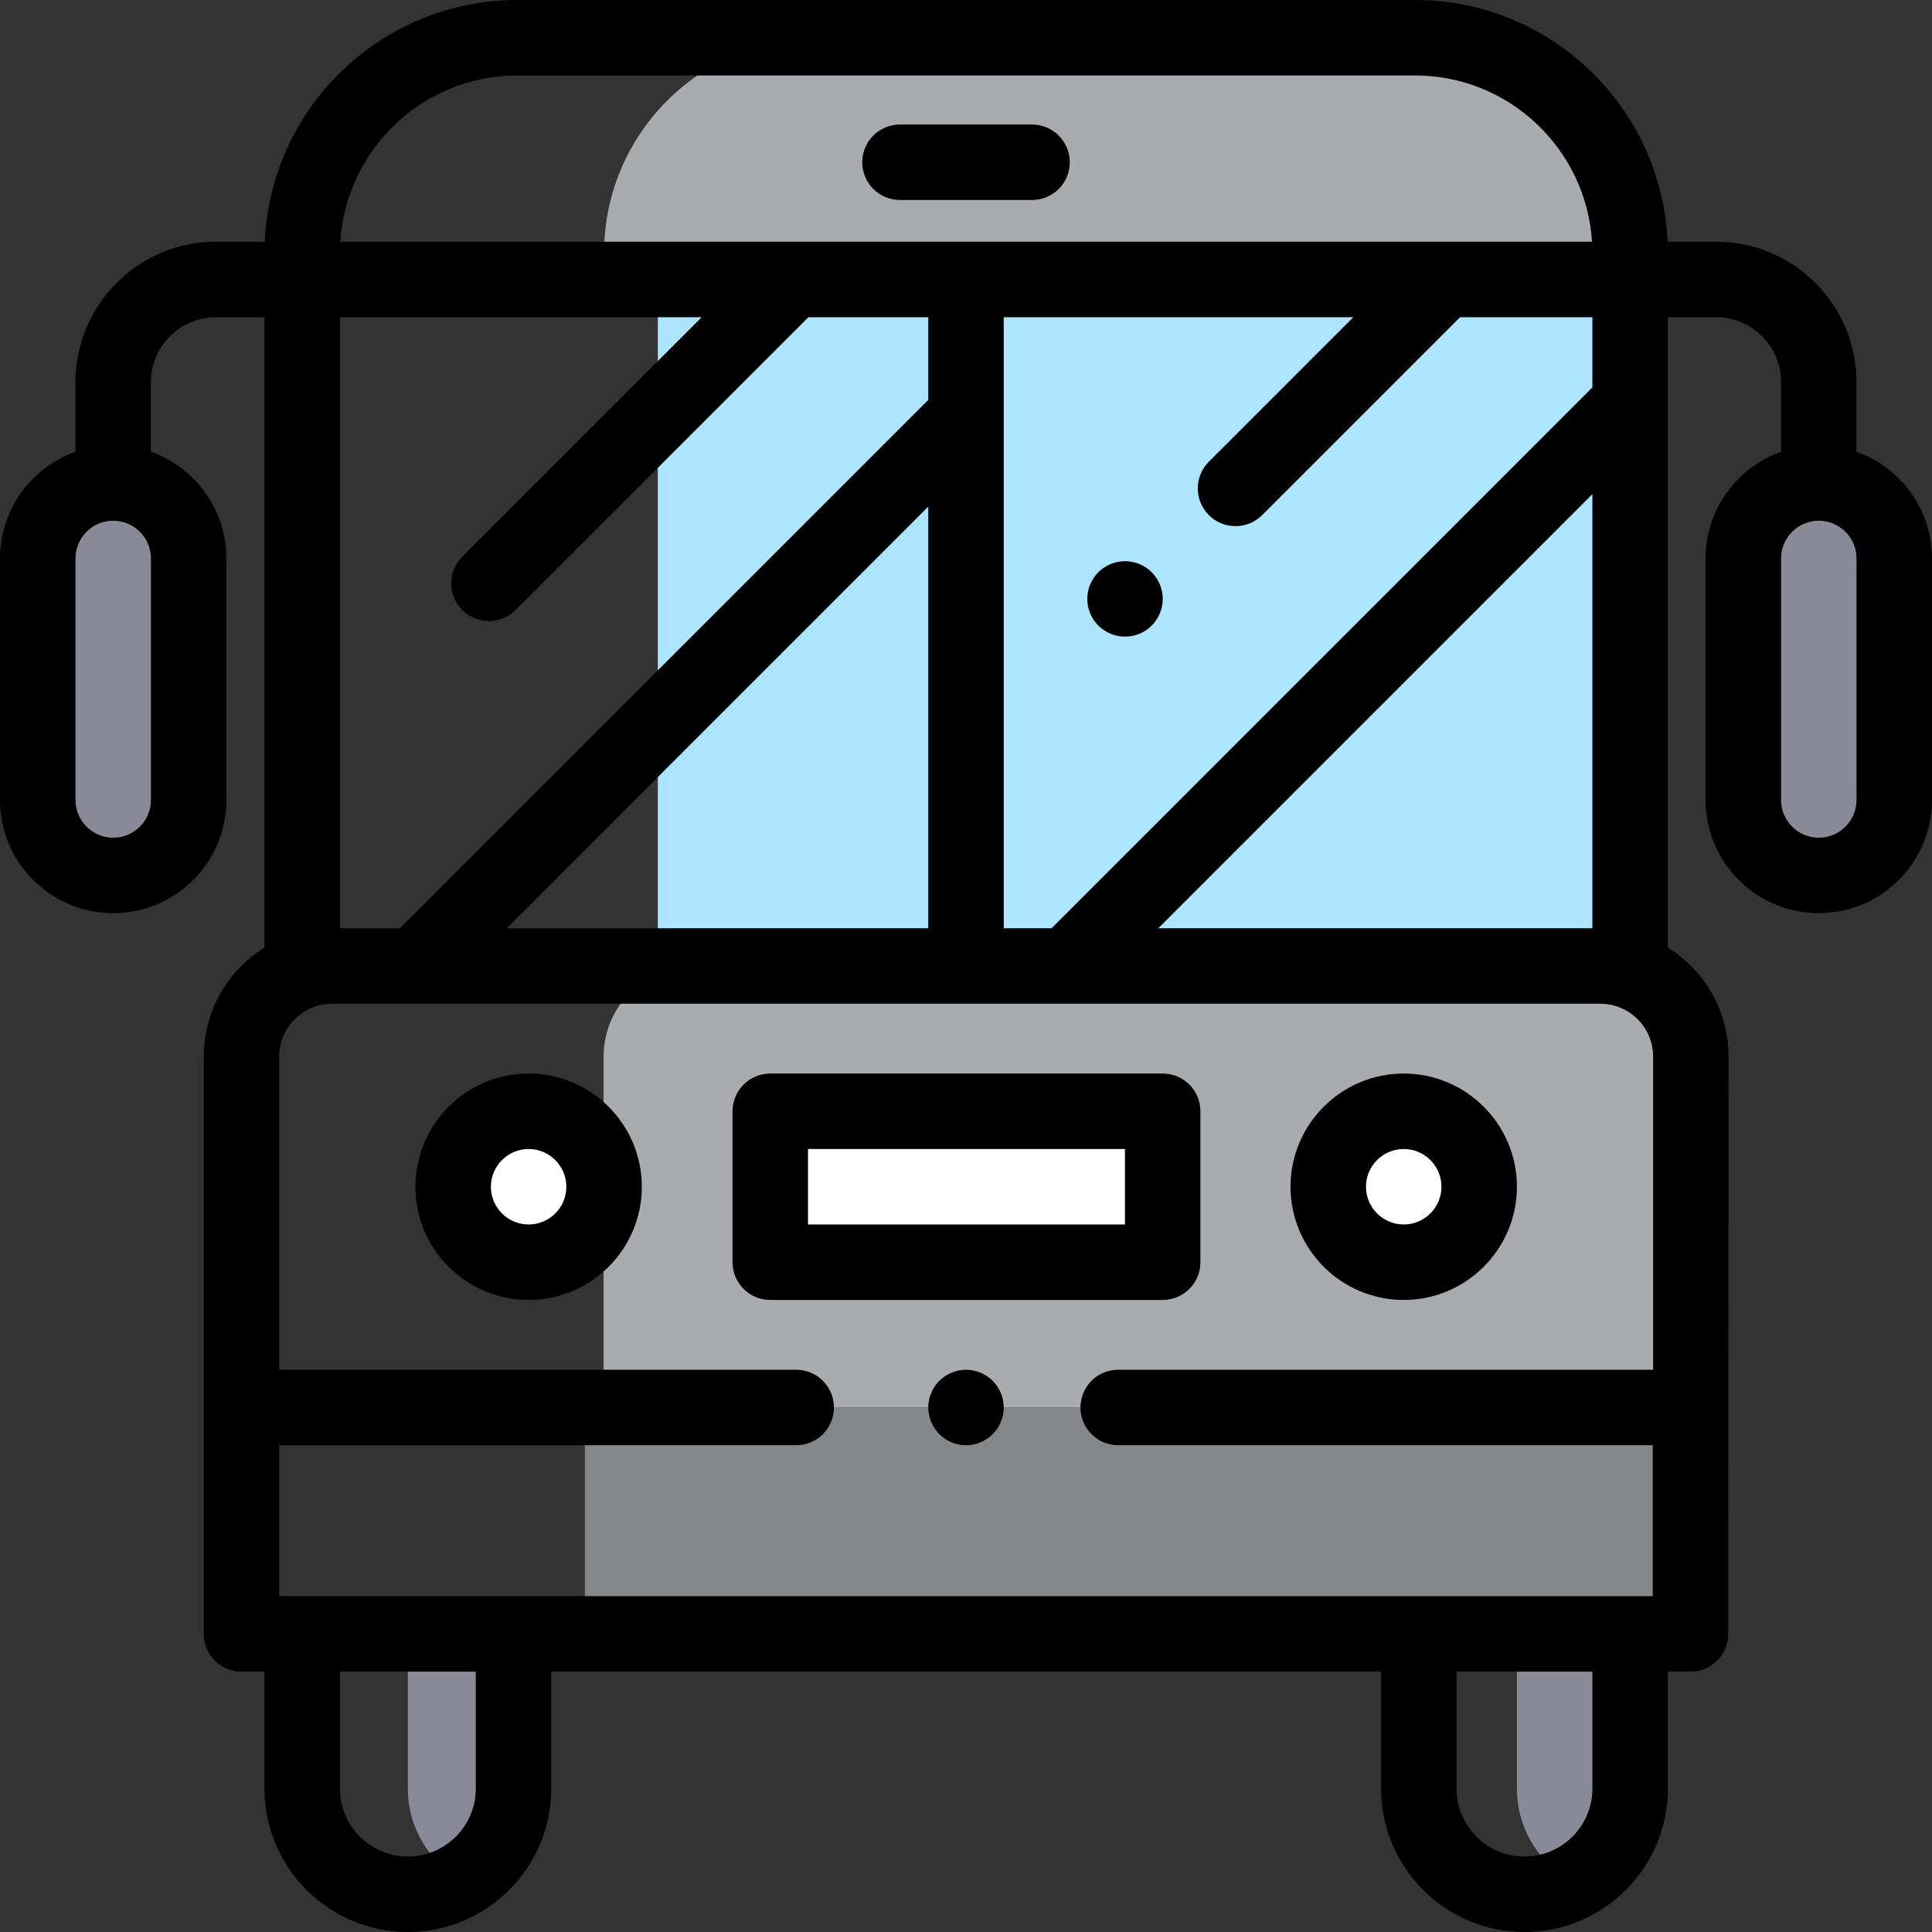 <?xml version="1.0" encoding="UTF-8"?>
<!DOCTYPE svg PUBLIC "-//W3C//DTD SVG 1.1//EN" "http://www.w3.org/Graphics/SVG/1.1/DTD/svg11.dtd">
<!-- Creator: CorelDRAW 2019 (64 Bit) -->
<svg xmlns="http://www.w3.org/2000/svg" xml:space="preserve" width="180.622mm" height="180.622mm" version="1.1" style="shape-rendering:geometricPrecision; text-rendering:geometricPrecision; image-rendering:optimizeQuality; fill-rule:evenodd; clip-rule:evenodd"
viewBox="0 0 18182.52 18182.53"
 xmlns:xlink="http://www.w3.org/1999/xlink">
 <rect x="0" y="0" width="18182.52" height="18182.53" fill="#333333" stroke="none"/>
 <defs>
  <style type="text/css">
   <![CDATA[
    .fil5 {fill:#FEFEFE}
    .fil2 {fill:#A9ABAE}
    .fil3 {fill:#848688}
    .fil6 {fill:black}
    .fil0 {fill:#898998}
    .fil1 {fill:#ADE5FF}
    .fil4 {fill:white}
   ]]>
  </style>
 </defs>
 <g id="Camada_x0020_1">
  <g id="_2814580268336">
   <g>
    <path class="fil0" d="M4335.75 17694.08c297.01,-172.02 497.18,-493.01 497.18,-861.05l0 -1456.02 -994.36 0.01 0 1456.02c0,368.03 200.03,689.03 497.18,861.05l0 -0.01zm0 0z"/>
    <path class="fil0" d="M14808.81 17713.64c316.56,-166.33 532.69,-498.15 532.69,-880.61l0 -1456.02 -1065.39 0.01 0 1456.02c0,382.46 216.13,714.28 532.69,880.61l0 -0.01zm0 0z"/>
    <path class="fil0" d="M17117.15 8238.96c-392.31,0 -710.26,-317.95 -710.26,-710.26l0 -2272.82c0,-392.31 317.95,-710.26 710.26,-710.26 392.31,0 710.26,317.95 710.26,710.26l0 2272.82c0,392.31 -317.95,710.26 -710.26,710.26zm0 0z"/>
    <path class="fil0" d="M1065.38 8238.96c392.31,0 710.26,-317.95 710.26,-710.26l0 -2272.82c0,-392.31 -317.95,-710.26 -710.26,-710.26 -392.31,0 -710.26,317.95 -710.26,710.26l0 2272.82c0,392.31 317.95,710.26 710.26,710.26zm0 0z"/>
   </g>
   <path class="fil1" d="M13609.43 355.13l-5686.34 0c-956.49,0 -1732.08,775.45 -1732.08,1732.08l0 7004.06 9150.5 0 0 -7004.06c0,-956.63 -775.45,-1732.08 -1732.08,-1732.08zm0 0z"/>
   <path class="fil2" d="M13317.28 355.13l-5607.82 0c-1117.96,0 -2024.22,906.27 -2024.22,2024.22l0 250.81 9656.27 0 0 -250.81c0,-1117.96 -906.27,-2024.22 -2024.22,-2024.22zm0 0z"/>
   <path class="fil3" d="M5504.47 13246.25l10405.23 0 0 2130.77 -10405.23 0 0 -2130.77zm0 0z"/>
   <path class="fil2" d="M15060.6 9091.27l-8527.78 0c-470.83,0 -852.31,381.62 -852.31,852.3l0 3302.68 10232.39 0 0 -3302.68c0,-470.68 -381.63,-852.3 -852.31,-852.3l0.01 0zm0 0z"/>
   <path class="fil4" d="M5685.23 11168.76c0,392.31 -318.08,710.26 -710.26,710.26 -392.31,0 -710.26,-317.95 -710.26,-710.26 0,-392.31 317.95,-710.26 710.26,-710.26 392.17,0 710.26,317.95 710.26,710.26zm0 0z"/>
   <path class="fil4" d="M13921 11168.76c0,392.31 -317.95,710.26 -710.26,710.26 -392.31,0 -710.26,-317.95 -710.26,-710.26 0,-392.31 317.95,-710.26 710.26,-710.26 392.31,0 710.26,317.95 710.26,710.26zm0 0z"/>
   <path class="fil5" d="M7249.18 10458.5l3693.32 0 0 1420.51 -3693.32 0.01 0 -1420.52zm0 0z"/>
   <path class="fil6" d="M17472.27 4251.54l0 -654.76c0,-728.84 -592.89,-1321.74 -1321.74,-1321.74l-456.53 -0.01c-54.79,-1263.75 -1099.65,-2275.03 -2376.72,-2275.03l-8448.85 0c-1277.07,0 -2321.92,1011.28 -2376.72,2275.03l-459.72 0c-728.84,0 -1321.74,592.89 -1321.74,1321.74l0 654.76c-413.4,146.63 -710.26,541.43 -710.26,1004.35l0 2272.82c0,587.49 477.89,1065.38 1065.38,1065.38 587.49,0 1065.38,-477.89 1065.38,-1065.38l0 -2272.82c0,-462.91 -296.86,-857.72 -710.26,-1004.35l0 -654.76c0,-337.23 274.25,-611.49 611.49,-611.49l457.09 0.01 0 5932.58c-342.78,213.35 -571.39,593.17 -571.39,1025.7l0 5433.45c0,196.15 158.97,355.13 355.13,355.13l216.26 -0.01 0 1100.89c0,744.1 605.39,1349.49 1349.49,1349.49 743.96,0 1349.49,-605.39 1349.49,-1349.49l0 -1100.89 7809.61 0 0 1100.89c0,744.1 605.39,1349.49 1349.49,1349.49 744.1,0 1349.49,-605.39 1349.49,-1349.49l0 -1100.89 213.06 0c196.15,0 355.13,-158.97 355.13,-355.13l3.19 -5433.45c0,-432.53 -228.75,-812.35 -571.39,-1025.7l0 -5932.58 453.89 0.01c337.23,0 611.49,274.25 611.49,611.49l0 654.9c-413.4,146.49 -710.26,541.29 -710.26,1004.2l0 2272.82c0,587.49 477.89,1065.38 1065.38,1065.38 587.49,0 1065.38,-477.89 1065.38,-1065.38l0 -2272.82c0,-462.91 -296.86,-857.72 -710.26,-1004.35l0.01 0zm-16051.76 3277.17c0,195.88 -159.25,355.13 -355.13,355.13 -195.88,0 -355.13,-159.25 -355.13,-355.13l0 -2272.82c0,-195.88 159.25,-355.13 355.13,-355.13 195.88,0 355.13,159.25 355.13,355.13l0 2272.82zm14137.26 2414.86l0 2947.56 -5034.21 -0.01c-196.15,0 -355.13,158.97 -355.13,355.13 0,196.16 158.97,355.13 355.13,355.13l5031.02 0 0 1420.51 -12926.63 0 0 -1420.51 4865.24 0c196.15,0 355.13,-158.97 355.13,-355.13 0,-196.16 -158.97,-355.13 -355.13,-355.13l-4865.24 0 0 -2947.56c0,-274.11 223.07,-497.18 497.18,-497.18l11935.47 0.01c274.11,0 497.18,223.07 497.18,497.18l-0.01 0zm-12358.43 -6958.27l3404.79 0 -2253.39 2253.26c-138.59,138.72 -138.59,363.59 0,502.31 69.36,69.36 160.22,104.04 251.22,104.04 90.86,0 181.72,-34.68 251.08,-104.04l2755.43 -2755.56 1127.8 -0.01 0 778.37 -4972.48 4972.48 -564.46 -0.01 0 -5750.84zm9537.25 0l-1359.89 1359.89c-138.72,138.72 -138.72,363.59 0,502.31 69.36,69.36 160.22,104.04 251.08,104.04 90.86,0 181.86,-34.68 251.08,-104.04l1862.2 -1862.2 1245.31 0 0 661.7c-3.05,2.78 -6.24,5.41 -9.16,8.33l-5080.82 5080.82 -449.87 0 0 -5750.84 3290.06 0zm-7968.31 5750.84l3968 -3968 0 3968 -3968 0zm6132.6 0l4085.49 -4085.49 0 4085.49 -4085.49 0zm-6032.45 -8025.88l8448.85 0c885.32,0 1611.39,692.92 1665.49,1564.78l-11779.97 -0.01c54.1,-871.87 780.31,-1564.78 1665.63,-1564.78l0 0.01zm-390.63 16122.78c0,352.49 -286.88,639.23 -639.23,639.23 -352.49,0 -639.23,-286.74 -639.23,-639.23l0 -1100.89 1278.46 0 0 1100.89zm10508.58 0c0,352.49 -286.74,639.23 -639.23,639.23 -352.49,0 -639.23,-286.74 -639.23,-639.23l0 -1100.89 1278.46 0 0 1100.89zm2485.89 -9304.33c0,195.88 -159.25,355.13 -355.13,355.13 -195.88,0 -355.13,-159.25 -355.13,-355.13l0 -2272.82c0,-195.88 159.25,-355.13 355.13,-355.13 195.88,0 355.13,159.25 355.13,355.13l0 2272.82zm0 0z"/>
   <path class="fil6" d="M10587.79 5991.67c93.36,0 185.05,-38.01 251.08,-104.04 66.03,-66.31 104.04,-157.59 104.04,-251.08 0,-93.78 -38.01,-184.91 -104.04,-251.08 -66.03,-66.31 -157.72,-104.04 -251.08,-104.04 -93.36,0 -185.05,37.73 -251.08,104.04 -66.03,65.76 -104.04,157.31 -104.04,251.08 0,93.5 38.01,185.05 104.04,251.08 66.03,66.03 157.72,104.04 251.08,104.04zm0 0z"/>
   <path class="fil6" d="M9091.27 12891.12c-93.36,0 -185.05,38.01 -251.08,104.04 -66.03,66.03 -104.04,157.72 -104.04,251.08 0,93.36 38.01,185.05 104.04,251.08 66.03,66.03 157.72,104.04 251.08,104.04 93.36,0 185.05,-38.01 251.08,-104.04 66.02,-66.03 104.03,-157.72 104.03,-251.08 0,-93.36 -38.01,-185.05 -104.03,-251.08 -66.03,-66.03 -157.72,-104.04 -251.08,-104.04zm0 0z"/>
   <path class="fil6" d="M4974.98 10103.38c-587.49,0 -1065.38,477.89 -1065.38,1065.38 0,587.49 477.89,1065.38 1065.38,1065.38 587.35,0 1065.38,-477.89 1065.38,-1065.38 0,-587.49 -478.03,-1065.38 -1065.38,-1065.38zm0 1420.51c-195.88,0 -355.13,-159.25 -355.13,-355.13 0,-195.88 159.25,-355.13 355.13,-355.13 195.74,0 355.13,159.25 355.13,355.13 0,195.88 -159.39,355.13 -355.13,355.13zm0 0z"/>
   <path class="fil6" d="M13210.74 12234.13c587.49,0 1065.38,-477.89 1065.38,-1065.38 0,-587.49 -477.89,-1065.38 -1065.38,-1065.38 -587.49,0 -1065.38,477.89 -1065.38,1065.38 0,587.49 477.89,1065.38 1065.38,1065.38zm0 -1420.51c195.88,0 355.13,159.25 355.13,355.13 0,195.88 -159.25,355.13 -355.13,355.13 -195.88,0 -355.13,-159.25 -355.13,-355.13 0,-195.88 159.25,-355.13 355.13,-355.13zm0 0z"/>
   <path class="fil6" d="M7249.18 10103.38c-196.15,0 -355.13,158.97 -355.13,355.13l0 1420.51c0,196.15 158.97,355.13 355.13,355.13l3693.32 -0.01c196.02,0 355.13,-158.97 355.13,-355.13l0 -1420.51c0,-196.15 -159.11,-355.13 -355.13,-355.13l-3693.32 0.01zm3338.19 1420.51l-2983.06 0 0 -710.26 2983.06 0 0 710.26zm0 0z"/>
   <path class="fil6" d="M8469.8 1882.17l1242.93 0c196.15,0 355.13,-158.97 355.13,-355.13 0,-196.16 -158.97,-355.13 -355.13,-355.13l-1242.93 0.01c-196.15,0 -355.13,158.97 -355.13,355.13 0,196.16 158.97,355.13 355.13,355.13l0 -0.01zm0 0z"/>
  </g>
 </g>
</svg>

